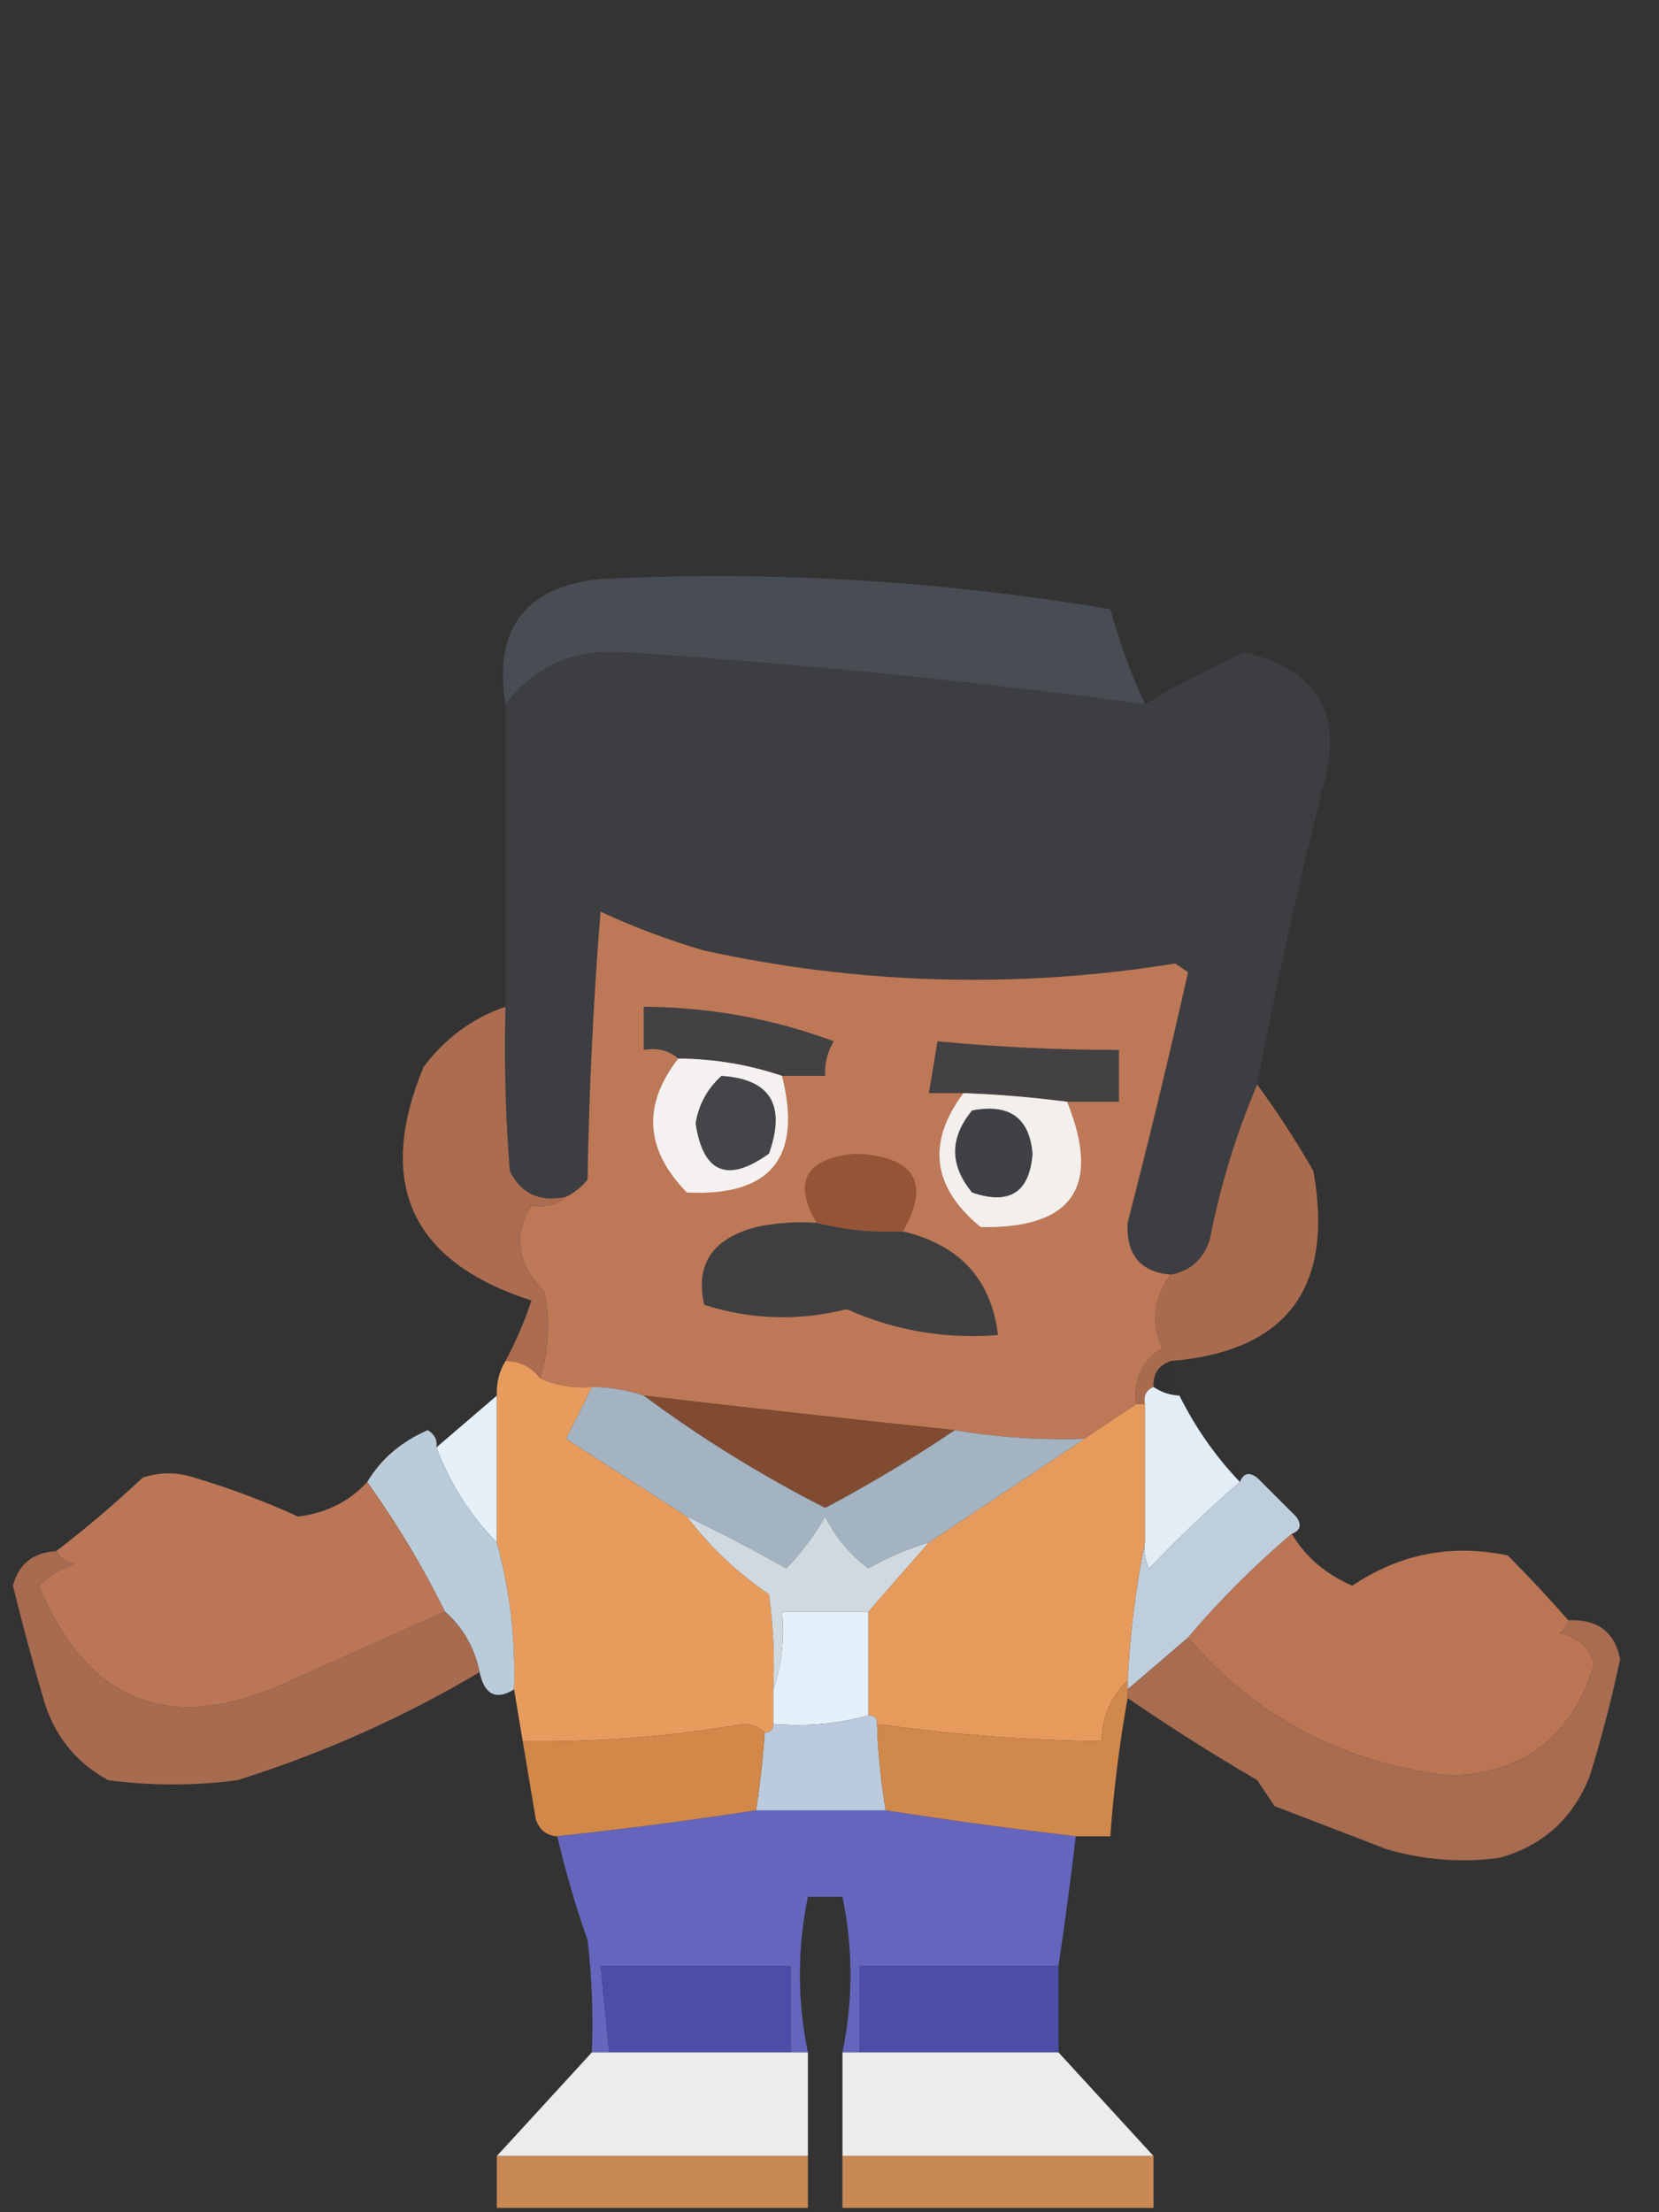 <?xml version="1.0" encoding="UTF-8"?>
<!DOCTYPE svg PUBLIC "-//W3C//DTD SVG 1.1//EN" "http://www.w3.org/Graphics/SVG/1.1/DTD/svg11.dtd">
<svg xmlns="http://www.w3.org/2000/svg" version="1.1" width="192px" height="256px" style="shape-rendering:geometricPrecision; text-rendering:geometricPrecision; image-rendering:optimizeQuality; fill-rule:evenodd; clip-rule:evenodd" xmlns:xlink="http://www.w3.org/1999/xlink">
<rect width="100%" height="100%" fill="#333333" stroke="none"/>
<g><path style="opacity:1" fill="#484c53" d="M 132.5,81.5 C 112.618,78.841 92.618,76.841 72.5,75.5C 66.606,75.009 61.939,77.009 58.5,81.5C 57.095,72.746 60.762,67.912 69.5,67C 89.297,66.027 108.964,67.194 128.5,70.5C 129.548,74.264 130.881,77.931 132.5,81.5 Z"/></g>
<g><path style="opacity:1" fill="#3d3e41" d="M 132.5,81.5 C 136.213,79.292 140.046,77.292 144,75.5C 152.655,77.464 155.655,82.798 153,91.5C 150.18,102.778 147.68,114.112 145.5,125.5C 143.072,131.185 141.239,137.185 140,143.5C 139.252,145.751 137.752,147.084 135.5,147.5C 131.996,147.208 130.329,145.208 130.5,141.5C 132.993,131.863 135.326,122.197 137.5,112.5C 137,112.167 136.5,111.833 136,111.5C 117.75,114.438 99.583,113.938 81.5,110C 77.384,108.795 73.384,107.295 69.5,105.5C 68.668,115.817 68.168,126.151 68,136.5C 67.292,137.381 66.458,138.047 65.5,138.5C 62.453,139.145 60.286,138.145 59,135.5C 58.501,129.175 58.334,122.842 58.5,116.5C 58.5,104.833 58.5,93.167 58.5,81.5C 61.939,77.009 66.606,75.009 72.5,75.5C 92.618,76.841 112.618,78.841 132.5,81.5 Z"/></g>
<g><path style="opacity:1" fill="#bd7857" d="M 135.5,147.5 C 133.528,150.179 133.195,153.012 134.5,156C 132.162,157.508 131.162,159.675 131.5,162.5C 129.463,163.846 127.463,165.18 125.5,166.5C 120.453,166.663 115.453,166.329 110.5,165.5C 98.475,164.238 86.475,162.905 74.5,161.5C 72.565,160.85 70.565,160.517 68.5,160.5C 66.379,160.675 64.379,160.341 62.5,159.5C 63.492,156.221 63.659,152.888 63,149.5C 59.827,146.25 59.327,142.917 61.5,139.5C 63.099,139.768 64.432,139.434 65.5,138.5C 66.458,138.047 67.292,137.381 68,136.5C 68.168,126.151 68.668,115.817 69.5,105.5C 73.384,107.295 77.384,108.795 81.5,110C 99.583,113.938 117.75,114.438 136,111.5C 136.5,111.833 137,112.167 137.5,112.5C 135.326,122.197 132.993,131.863 130.5,141.5C 130.329,145.208 131.996,147.208 135.5,147.5 Z"/></g>
<g><path style="opacity:1" fill="#424143" d="M 90.5,124.5 C 86.64,123.196 82.64,122.529 78.5,122.5C 77.432,121.566 76.099,121.232 74.5,121.5C 74.5,119.833 74.5,118.167 74.5,116.5C 82.144,116.551 89.477,117.884 96.5,120.5C 95.754,121.736 95.421,123.07 95.5,124.5C 93.833,124.5 92.167,124.5 90.5,124.5 Z"/></g>
<g><path style="opacity:1" fill="#434143" d="M 123.5,127.5 C 119.519,126.979 115.519,126.646 111.5,126.5C 110.167,126.5 108.833,126.5 107.5,126.5C 107.833,124.5 108.167,122.5 108.5,120.5C 115.48,121.165 122.48,121.498 129.5,121.5C 129.5,123.5 129.5,125.5 129.5,127.5C 127.5,127.5 125.5,127.5 123.5,127.5 Z"/></g>
<g><path style="opacity:1" fill="#f4f1f0" d="M 78.5,122.5 C 82.64,122.529 86.64,123.196 90.5,124.5C 92.876,133.955 89.21,138.455 79.5,138C 74.647,133.042 74.314,127.875 78.5,122.5 Z"/></g>
<g><path style="opacity:1" fill="#444548" d="M 83.5,124.5 C 89.156,124.867 90.989,127.867 89,133.5C 84.208,136.931 81.375,135.764 80.5,130C 80.863,127.808 81.863,125.974 83.5,124.5 Z"/></g>
<g><path style="opacity:1" fill="#f2efed" d="M 111.5,126.5 C 115.519,126.646 119.519,126.979 123.5,127.5C 127.47,137.364 124.137,142.197 113.5,142C 107.885,137.399 107.219,132.232 111.5,126.5 Z"/></g>
<g><path style="opacity:1" fill="#3f4144" d="M 112.5,128.5 C 116.815,127.683 119.149,129.349 119.5,133.5C 119.167,137.989 116.833,139.489 112.5,138C 109.888,134.836 109.888,131.669 112.5,128.5 Z"/></g>
<g><path style="opacity:1" fill="#955436" d="M 104.5,142.5 C 101.098,142.658 97.764,142.324 94.5,141.5C 91.715,136.736 93.215,134.069 99,133.5C 105.882,133.828 107.715,136.828 104.5,142.5 Z"/></g>
<g><path style="opacity:1" fill="#ab6c4f" d="M 58.5,116.5 C 58.334,122.842 58.501,129.175 59,135.5C 60.286,138.145 62.453,139.145 65.5,138.5C 64.432,139.434 63.099,139.768 61.5,139.5C 59.327,142.917 59.827,146.25 63,149.5C 63.659,152.888 63.492,156.221 62.5,159.5C 61.533,158.194 60.199,157.527 58.5,157.5C 59.681,155.307 60.681,152.974 61.5,150.5C 47.614,146.012 43.448,137.012 49,123.5C 51.501,120.152 54.668,117.818 58.5,116.5 Z"/></g>
<g><path style="opacity:1" fill="#3f3f41" d="M 94.5,141.5 C 97.764,142.324 101.098,142.658 104.5,142.5C 111.067,144.059 114.734,148.059 115.5,154.5C 109.348,154.973 103.515,153.973 98,151.5C 92.454,152.896 86.954,152.729 81.5,151C 80.444,146.328 82.444,143.328 87.5,142C 89.81,141.503 92.143,141.337 94.5,141.5 Z"/></g>
<g><path style="opacity:1" fill="#a96b4e" d="M 145.5,125.5 C 147.811,128.663 149.978,131.997 152,135.5C 154.421,149.047 148.921,156.38 135.5,157.5C 134.094,157.973 133.427,158.973 133.5,160.5C 132.662,160.842 132.328,161.508 132.5,162.5C 132.167,162.5 131.833,162.5 131.5,162.5C 131.162,159.675 132.162,157.508 134.5,156C 133.195,153.012 133.528,150.179 135.5,147.5C 137.752,147.084 139.252,145.751 140,143.5C 141.239,137.185 143.072,131.185 145.5,125.5 Z"/></g>
<g><path style="opacity:0.012" fill="#000000" d="M 135.5,157.5 C 135.433,158.959 135.766,160.292 136.5,161.5C 135.391,161.443 134.391,161.11 133.5,160.5C 133.427,158.973 134.094,157.973 135.5,157.5 Z"/></g>
<g><path style="opacity:1" fill="#e5f0f9" d="M 57.5,161.5 C 57.5,167.167 57.5,172.833 57.5,178.5C 54.432,175.378 52.098,171.711 50.5,167.5C 52.833,165.5 55.167,163.5 57.5,161.5 Z"/></g>
<g><path style="opacity:1" fill="#814b31" d="M 74.5,161.5 C 86.475,162.905 98.475,164.238 110.5,165.5C 105.729,168.726 100.729,171.726 95.5,174.5C 88.067,170.709 81.067,166.376 74.5,161.5 Z"/></g>
<g><path style="opacity:1" fill="#e3edf6" d="M 133.5,160.5 C 134.391,161.11 135.391,161.443 136.5,161.5C 138.354,165.221 140.687,168.554 143.5,171.5C 139.896,174.602 136.396,177.935 133,181.5C 132.517,180.552 132.351,179.552 132.5,178.5C 132.5,173.167 132.5,167.833 132.5,162.5C 132.328,161.508 132.662,160.842 133.5,160.5 Z"/></g>
<g><path style="opacity:1" fill="#bacbd9" d="M 50.5,167.5 C 52.098,171.711 54.432,175.378 57.5,178.5C 59.022,184.047 59.688,189.714 59.5,195.5C 57.41,196.791 56.076,196.124 55.5,193.5C 54.921,190.669 53.588,188.336 51.5,186.5C 48.89,181.233 45.89,176.233 42.5,171.5C 44.089,168.837 46.422,166.837 49.5,165.5C 50.297,165.957 50.631,166.624 50.5,167.5 Z"/></g>
<g><path style="opacity:1" fill="#becedc" d="M 149.5,177.5 C 145.167,181.167 141.167,185.167 137.5,189.5C 135.167,191.5 132.833,193.5 130.5,195.5C 130.5,195.167 130.5,194.833 130.5,194.5C 130.782,188.979 131.449,183.646 132.5,178.5C 132.351,179.552 132.517,180.552 133,181.5C 136.396,177.935 139.896,174.602 143.5,171.5C 143.897,170.475 144.563,170.308 145.5,171C 147,172.5 148.5,174 150,175.5C 150.692,176.437 150.525,177.103 149.5,177.5 Z"/></g>
<g><path style="opacity:1" fill="#ba7656" d="M 42.5,171.5 C 45.89,176.233 48.89,181.233 51.5,186.5C 45.267,189.278 38.934,192.111 32.5,195C 19.401,200.683 10.068,196.85 4.5,183.5C 5.665,182.416 6.998,181.583 8.5,181C 7.584,180.722 6.918,180.222 6.5,179.5C 9.922,176.889 13.255,174.056 16.5,171C 18.5,170.333 20.5,170.333 22.5,171C 26.605,172.219 30.605,173.719 34.5,175.5C 37.741,175.1 40.407,173.767 42.5,171.5 Z"/></g>
<g><path style="opacity:1" fill="#e69b5d" d="M 131.5,162.5 C 131.833,162.5 132.167,162.5 132.5,162.5C 132.5,167.833 132.5,173.167 132.5,178.5C 131.449,183.646 130.782,188.979 130.5,194.5C 128.552,196.32 127.552,198.654 127.5,201.5C 118.768,201.383 110.102,200.717 101.5,199.5C 101.5,198.833 101.167,198.5 100.5,198.5C 100.5,194.5 100.5,190.5 100.5,186.5C 102.753,183.904 105.086,181.237 107.5,178.5C 113.537,174.487 119.537,170.487 125.5,166.5C 127.463,165.18 129.463,163.846 131.5,162.5 Z"/></g>
<g><path style="opacity:1" fill="#a3b3c1" d="M 68.5,160.5 C 70.565,160.517 72.565,160.85 74.5,161.5C 81.067,166.376 88.067,170.709 95.5,174.5C 100.729,171.726 105.729,168.726 110.5,165.5C 115.453,166.329 120.453,166.663 125.5,166.5C 119.537,170.487 113.537,174.487 107.5,178.5C 105.072,179.212 102.739,180.212 100.5,181.5C 98.367,179.909 96.701,177.909 95.5,175.5C 94.234,177.71 92.734,179.71 91,181.5C 87.207,179.354 83.374,177.354 79.5,175.5C 74.851,172.526 70.184,169.526 65.5,166.5C 66.559,164.466 67.559,162.466 68.5,160.5 Z"/></g>
<g><path style="opacity:1" fill="#e79c5e" d="M 58.5,157.5 C 60.199,157.527 61.533,158.194 62.5,159.5C 64.379,160.341 66.379,160.675 68.5,160.5C 67.559,162.466 66.559,164.466 65.5,166.5C 70.184,169.526 74.851,172.526 79.5,175.5C 82.166,178.999 85.333,181.999 89,184.5C 89.499,188.152 89.665,191.818 89.5,195.5C 89.5,196.833 89.5,198.167 89.5,199.5C 89.5,200.167 89.167,200.5 88.5,200.5C 87.903,199.861 87.07,199.528 86,199.5C 77.562,200.948 69.062,201.615 60.5,201.5C 60.167,199.5 59.833,197.5 59.5,195.5C 59.688,189.714 59.022,184.047 57.5,178.5C 57.5,172.833 57.5,167.167 57.5,161.5C 57.433,160.041 57.766,158.708 58.5,157.5 Z"/></g>
<g><path style="opacity:1" fill="#ba7555" d="M 149.5,177.5 C 151.089,180.163 153.422,182.163 156.5,183.5C 161.988,179.802 167.988,178.636 174.5,180C 176.966,182.479 179.299,184.979 181.5,187.5C 181.389,188.117 181.056,188.617 180.5,189C 182.521,189.401 183.855,190.568 184.5,192.5C 182.047,200.794 176.547,205.128 168,205.5C 155.509,204.083 145.342,198.75 137.5,189.5C 141.167,185.167 145.167,181.167 149.5,177.5 Z"/></g>
<g><path style="opacity:1" fill="#d0d9e0" d="M 79.5,175.5 C 83.374,177.354 87.207,179.354 91,181.5C 92.734,179.71 94.234,177.71 95.5,175.5C 96.701,177.909 98.367,179.909 100.5,181.5C 102.739,180.212 105.072,179.212 107.5,178.5C 105.086,181.237 102.753,183.904 100.5,186.5C 97.167,186.5 93.833,186.5 90.5,186.5C 90.81,189.713 90.477,192.713 89.5,195.5C 89.665,191.818 89.499,188.152 89,184.5C 85.333,181.999 82.166,178.999 79.5,175.5 Z"/></g>
<g><path style="opacity:1" fill="#a76b50" d="M 6.5,179.5 C 6.918,180.222 7.584,180.722 8.5,181C 6.998,181.583 5.665,182.416 4.5,183.5C 10.068,196.85 19.401,200.683 32.5,195C 38.934,192.111 45.267,189.278 51.5,186.5C 53.588,188.336 54.921,190.669 55.5,193.5C 46.739,198.712 37.406,202.879 27.5,206C 22.5,206.667 17.5,206.667 12.5,206C 8.698,203.913 6.198,200.746 5,196.5C 3.732,192.195 2.565,187.862 1.5,183.5C 2.15,180.996 3.817,179.663 6.5,179.5 Z"/></g>
<g><path style="opacity:1" fill="#e4f0f9" d="M 100.5,186.5 C 100.5,190.5 100.5,194.5 100.5,198.5C 97.038,199.482 93.371,199.815 89.5,199.5C 89.5,198.167 89.5,196.833 89.5,195.5C 90.477,192.713 90.81,189.713 90.5,186.5C 93.833,186.5 97.167,186.5 100.5,186.5 Z"/></g>
<g><path style="opacity:1" fill="#a86c50" d="M 181.5,187.5 C 184.877,187.339 186.877,188.839 187.5,192C 186.538,196.554 185.371,201.054 184,205.5C 182.073,210.428 178.573,213.594 173.5,215C 169.112,215.577 164.779,215.244 160.5,214C 156.167,212.333 151.833,210.667 147.5,209C 146.833,208 146.167,207 145.5,206C 140.331,202.978 135.331,199.811 130.5,196.5C 130.5,196.167 130.5,195.833 130.5,195.5C 132.833,193.5 135.167,191.5 137.5,189.5C 145.342,198.75 155.509,204.083 168,205.5C 176.547,205.128 182.047,200.794 184.5,192.5C 183.855,190.568 182.521,189.401 180.5,189C 181.056,188.617 181.389,188.117 181.5,187.5 Z"/></g>
<g><path style="opacity:1" fill="#bbcbdd" d="M 100.5,198.5 C 101.167,198.5 101.5,198.833 101.5,199.5C 101.616,202.86 101.949,206.193 102.5,209.5C 97.5,209.5 92.5,209.5 87.5,209.5C 87.963,206.518 88.296,203.518 88.5,200.5C 89.167,200.5 89.5,200.167 89.5,199.5C 93.371,199.815 97.038,199.482 100.5,198.5 Z"/></g>
<g><path style="opacity:1" fill="#d18849" d="M 88.5,200.5 C 88.296,203.518 87.963,206.518 87.5,209.5C 79.843,210.68 72.176,211.68 64.5,212.5C 63.25,212.423 62.417,211.756 62,210.5C 61.498,207.487 60.998,204.487 60.5,201.5C 69.062,201.615 77.562,200.948 86,199.5C 87.07,199.528 87.903,199.861 88.5,200.5 Z"/></g>
<g><path style="opacity:1" fill="#d0884b" d="M 130.5,194.5 C 130.5,194.833 130.5,195.167 130.5,195.5C 130.5,195.833 130.5,196.167 130.5,196.5C 129.554,201.793 128.887,207.126 128.5,212.5C 127.167,212.5 125.833,212.5 124.5,212.5C 117.138,211.645 109.805,210.645 102.5,209.5C 101.949,206.193 101.616,202.86 101.5,199.5C 110.102,200.717 118.768,201.383 127.5,201.5C 127.552,198.654 128.552,196.32 130.5,194.5 Z"/></g>
<g><path style="opacity:1" fill="#6466be" d="M 87.5,209.5 C 92.5,209.5 97.5,209.5 102.5,209.5C 109.805,210.645 117.138,211.645 124.5,212.5C 123.915,217.515 123.248,222.515 122.5,227.5C 114.833,227.5 107.167,227.5 99.5,227.5C 99.5,230.833 99.5,234.167 99.5,237.5C 98.833,237.5 98.167,237.5 97.5,237.5C 98.74,231.506 98.74,225.506 97.5,219.5C 96.167,219.5 94.833,219.5 93.5,219.5C 92.26,225.506 92.26,231.506 93.5,237.5C 92.833,237.5 92.167,237.5 91.5,237.5C 91.5,234.167 91.5,230.833 91.5,227.5C 84.167,227.5 76.833,227.5 69.5,227.5C 69.833,230.833 70.167,234.167 70.5,237.5C 69.833,237.5 69.167,237.5 68.5,237.5C 68.666,233.154 68.499,228.821 68,224.5C 66.618,220.596 65.451,216.596 64.5,212.5C 72.176,211.68 79.843,210.68 87.5,209.5 Z"/></g>
<g><path style="opacity:1" fill="#4b4da8" d="M 91.5,237.5 C 84.5,237.5 77.5,237.5 70.5,237.5C 70.167,234.167 69.833,230.833 69.5,227.5C 76.833,227.5 84.167,227.5 91.5,227.5C 91.5,230.833 91.5,234.167 91.5,237.5 Z"/></g>
<g><path style="opacity:1" fill="#4b4da8" d="M 122.5,227.5 C 122.5,230.833 122.5,234.167 122.5,237.5C 114.833,237.5 107.167,237.5 99.5,237.5C 99.5,234.167 99.5,230.833 99.5,227.5C 107.167,227.5 114.833,227.5 122.5,227.5 Z"/></g>
<g><path style="opacity:1" fill="#ececec" d="M 68.5,237.5 C 69.167,237.5 69.833,237.5 70.5,237.5C 77.5,237.5 84.5,237.5 91.5,237.5C 92.167,237.5 92.833,237.5 93.5,237.5C 93.5,241.5 93.5,245.5 93.5,249.5C 81.5,249.5 69.5,249.5 57.5,249.5C 61.195,245.474 64.862,241.474 68.5,237.5 Z"/></g>
<g><path style="opacity:1" fill="#ececec" d="M 97.5,237.5 C 98.167,237.5 98.833,237.5 99.5,237.5C 107.167,237.5 114.833,237.5 122.5,237.5C 126.138,241.474 129.805,245.474 133.5,249.5C 121.5,249.5 109.5,249.5 97.5,249.5C 97.5,245.5 97.5,241.5 97.5,237.5 Z"/></g>
<g><path style="opacity:1" fill="#c88955" d="M 57.5,249.5 C 69.5,249.5 81.5,249.5 93.5,249.5C 93.5,251.5 93.5,253.5 93.5,255.5C 81.5,255.5 69.5,255.5 57.5,255.5C 57.5,253.5 57.5,251.5 57.5,249.5 Z"/></g>
<g><path style="opacity:1" fill="#c88955" d="M 97.5,249.5 C 109.5,249.5 121.5,249.5 133.5,249.5C 133.5,251.5 133.5,253.5 133.5,255.5C 121.5,255.5 109.5,255.5 97.5,255.5C 97.5,253.5 97.5,251.5 97.5,249.5 Z"/></g>
</svg>

